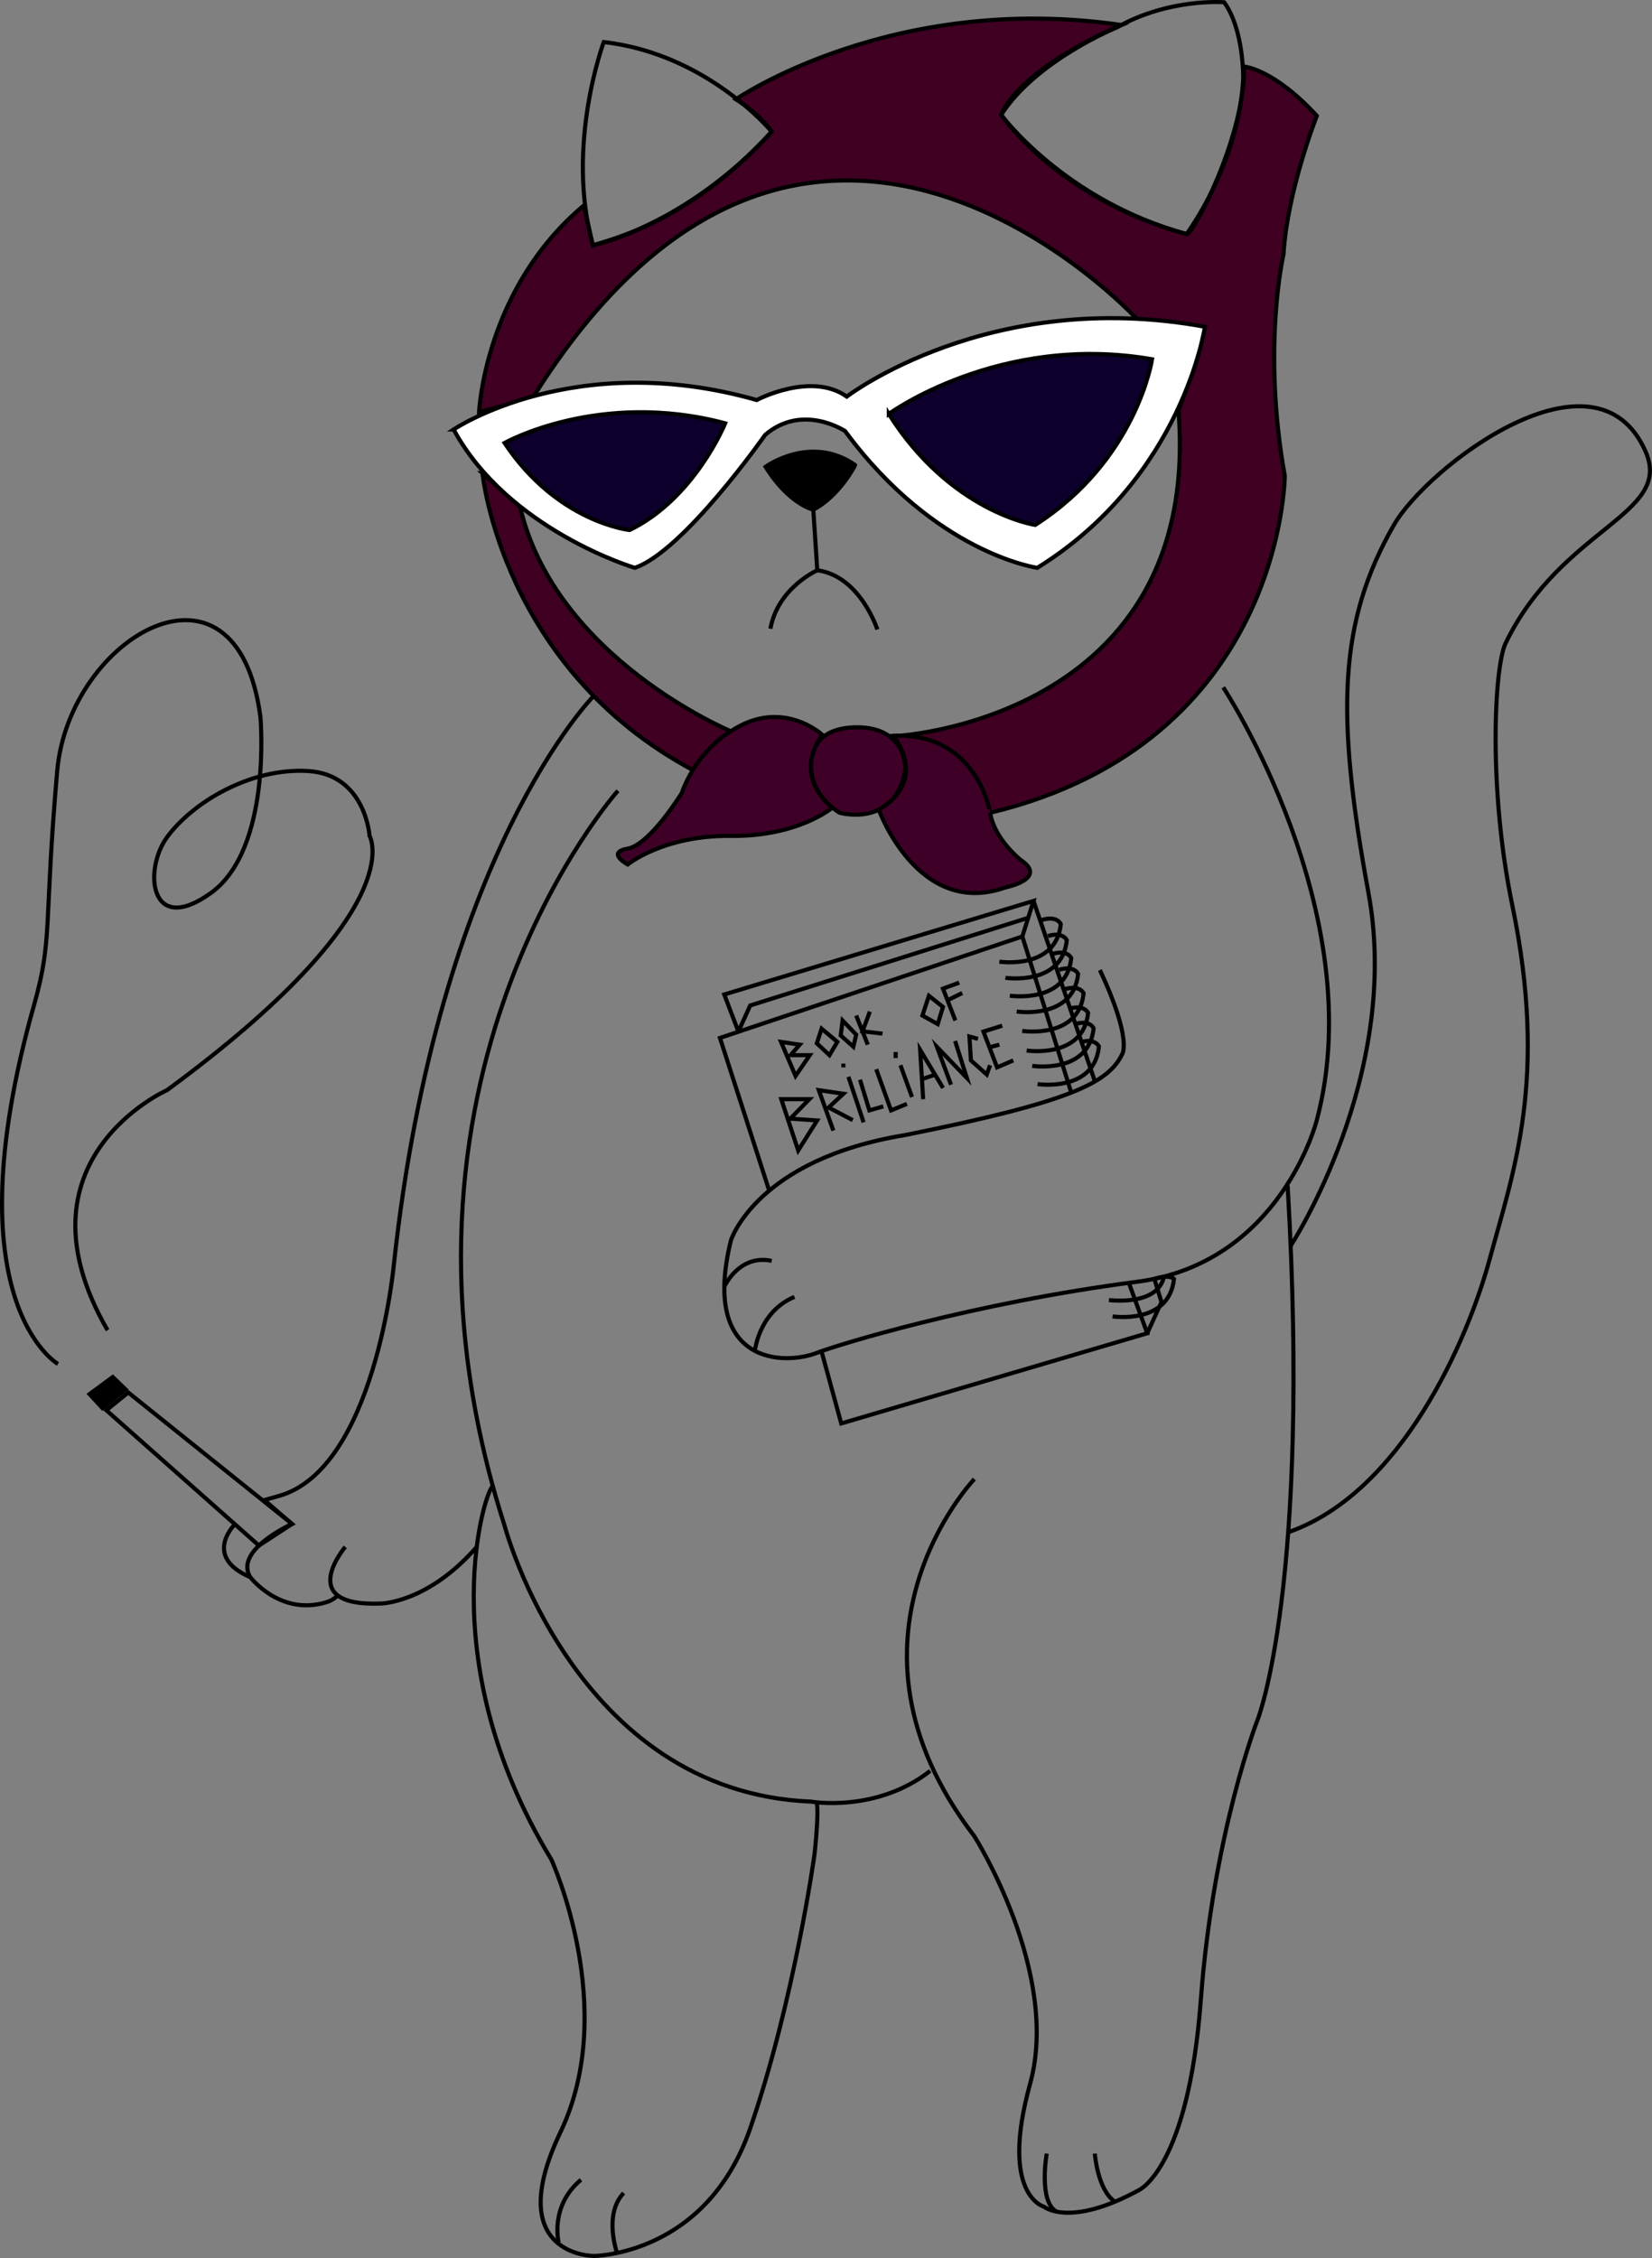 <?xml version="1.0" encoding="UTF-8"?>
<svg xmlns="http://www.w3.org/2000/svg" width="402.69" height="550.4" viewBox="0 0 402.69 550.4">
  <rect x="0" y="0" width="402.69" height="550.4" fill="#808080" stroke="none"/>
  <g id="catface">
    <path d="M244.05,27.99s15.34,20.87,45.19,29.07c1.5.41,14.36-24.18,14-40.83,0,0,7.14.46,17.75,12.01,0,0-7.18,18.11-8.12,33.73,0,0-5.31,22.8.31,54.02,0,0-.31,64.95-71.82,82.13,0,0-5.39-20.2-23.61-18.73-6.03.49,75.76-.77,69.51-79.39,0,0,7.18-17.73,4.68-19.6s-14.68-2.5-14.68-2.5c0,0-80.57-87.75-147.39,19.05l-13.09,3.53s1.31-30.1,25.52-50.39l2.23,9.75c2.11-1.06,22.44-4.49,43.56-27.72,0,0-2.11-3.7-8.71-7.92,0,0,38.08-26.23,93.98-18.11,0,0-24.15,9.91-29.32,21.92" style="fill: #3f0022; stroke: #000; stroke-miterlimit: 10;"/>
    <path d="M117.6,115.32s4.65,47.68,51.71,72.61c-.89-.46,4.11-6.7,8.85-9.69,0,0-42.81-17.75-51.39-54.74l-9.17-8.18Z" style="fill: #3f0022; stroke: #000; stroke-miterlimit: 10;"/>
    <path d="M220.7,187.51s.39-10.23-11.79-10.23-11.21,9.28-11.21,9.28c0,0-.58,6.86,6.96,11.55,0,0,13.53,3.89,16.05-10.6Z" style="fill: #3f0027; stroke: #000; stroke-miterlimit: 10;"/>
    <path d="M200.49,179.15s-9.87-9.22-22.33-.91c0,0-8.12,4.45-11.99,15.08,0,0-7.73,12.57-13.15,13.53s0,3.87,0,3.87c0,0,8.7-7.15,25.13-6.96s24.74-6.89,24.74-6.89c0,0-10.01-7.29-2.41-17.72Z" style="fill: #3f0027; stroke: #000; stroke-miterlimit: 10;"/>
    <path d="M214.21,197.38s9.58,26.49,30.85,18.95c0,0,10.63-2.13,3.67-6.77,0,0-6.4-5.08-7.37-11.46,0,.12-3.11-19.7-23.61-18.73,0,0,8.9,10.67-3.55,18Z" style="fill: #3f0027; stroke: #000; stroke-miterlimit: 10;"/>
    <path d="M147.17,10.25s-9.44,25.32-2.62,49.57c0,0,22.65-4.76,43.56-27.72,0,0-15.57-18.95-40.94-21.85Z" style="fill: none; stroke: #000; stroke-miterlimit: 10;"/>
    <path d="M272.23,6.69s-19.63,7.97-28.18,21.29c.85,1.26,14.86,20.85,45.19,29.07,0,0,12.86-17.16,13.8-38.02,0,0,.16-11.89-4.65-18.48,0,0-13.42-1.07-26.16,6.14Z" style="fill: none; stroke: #000; stroke-miterlimit: 10;"/>
    <path d="M110.57,104.69s29.43-19.84,73.89-7.18c0,0,13.22-7.03,21.95-.84,0,0,34.76-26.66,87.29-17.02,0,0-5.32,36.75-40.85,58.76,0,0-24.84-3.46-46.85-33.33,0,0-10.38-6.92-19.5.94,0,0-19.81,28.3-31.76,32.39,0,0-30.83-9.16-44.16-33.72Z" style="fill: #fff; stroke: #000; stroke-miterlimit: 10;"/>
    <path d="M122.99,107.97s23.05-12.96,53.78-4.79c0,0-7.44,18.34-23.3,26.02,0,0-17.59-1.83-30.48-21.23Z" style="fill: #0d002c; stroke: #000; stroke-miterlimit: 10;"/>
    <path d="M216.65,100.9s27.01-19.77,64.18-13.33c0,0-3.72,24.53-28.5,40.39,0,0-20.57-3.08-35.68-27.06Z" style="fill: #0d002c; stroke: #000; stroke-miterlimit: 10;"/>
    <path d="M186.62,113.78s10.96-7.98,21.8-.44c.19-.16-3.73,7.53-10.17,10.9,0,0-5.96-1.31-11.63-10.46Z" style="stroke: #000; stroke-miterlimit: 10;"/>
    <path d="M198.25,124.25l.97,14.77s-9.59,4.2-11.43,14.23" style="fill: none; stroke: #000; stroke-miterlimit: 10;"/>
    <path d="M213.86,153.44s-4.18-13.03-14.64-14.43" style="fill: none; stroke: #000; stroke-miterlimit: 10;"/>
  </g>
  <g id="cat_body" data-name="cat body">
    <path d="M144.71,169.65s-37.87,38.11-48.71,138.66c0,0-4.59,49.65-27.95,56.32l-3.63,1.02,6.76,5.82s-14.24,6.36-10.17,12.97c0,0,7.3,9.58,18.57,6.1,2.03-.63,2.8-1.78,2.8-1.78" style="fill: none; stroke: #000; stroke-miterlimit: 10;"/>
    <path d="M84.16,377.06s-12.46,14.64,8.65,13.81c0,0,11.44-.07,23.4-13.81" style="fill: none; stroke: #000; stroke-miterlimit: 10;"/>
    <polygon points="31.26 339.42 71.19 371.47 63.12 376.74 25.91 343.75 31.26 339.42" style="fill: none; stroke: #000; stroke-miterlimit: 10;"/>
    <polygon points="27.48 335.66 21.82 339.82 24.98 343.24 30.61 338.67 27.48 335.66" style="stroke: #000; stroke-miterlimit: 10;"/>
    <path d="M14.13,332.47s-26.32-15.01-5.81-87.57c4.61-16.33,2.32-19.34,5.62-56.96,2.86-32.65,43.84-56.74,49.54-13.16,0,0,2.9,32.15-12.1,42.91s-16.46-5.79-10.6-13.71c6.21-8.4,20.28-16.88,34.31-16.04s15,15.84,15,15.84c0,0,10.56,17.9-49.35,61.93,0,0-38.48,17.05-14.52,58.54" style="fill: none; stroke: #000; stroke-miterlimit: 10;"/>
    <path d="M57.01,371.83s-7.52,7.7,4,12.61" style="fill: none; stroke: #000; stroke-miterlimit: 10;"/>
    <path d="M150.62,192.75s-62.59,70.11-27.64,179.08c0,0,17.07,64.98,74.69,67.32,0,0,15.96,2.81,29.07-7.49" style="fill: none; stroke: #000; stroke-miterlimit: 10;"/>
    <path d="M237.5,360.53s-36.97,38.84,0,87.05c0,0,21.1,33.23,13.59,60.37s3.37,29.93,3.37,29.93c0,0,6.17,5.24,23.13-4.01,0,0,12.03-5.24,15.11-46.27s13.88-68.48,13.88-68.48c0,0,12.95-32.76,7.29-130.17" style="fill: none; stroke: #000; stroke-miterlimit: 10;"/>
    <path d="M120.16,362.34c-1.42-.64-15.81,41.52,14.23,90.91,0,0,16.65,36.28,2.23,66.47s8.09,30.18,8.09,30.18c0,0,27.46,0,38.19-31.19s15.63-66.61,15.63-66.61c0,0,1.19-10.45.52-12.78" style="fill: none; stroke: #000; stroke-miterlimit: 10;"/>
    <path d="M136.18,546.6s-2.26-8.82,5.43-15.27" style="fill: none; stroke: #000; stroke-miterlimit: 10;"/>
    <path d="M150.41,549.17s-3.35-9.4,1.61-14.61" style="fill: none; stroke: #000; stroke-miterlimit: 10;"/>
    <path d="M255.15,524.95s-2.06,11.53,2.32,14.12" style="fill: none; stroke: #000; stroke-miterlimit: 10;"/>
    <path d="M266.87,524.95s.64,8.84,4.9,11.72" style="fill: none; stroke: #000; stroke-miterlimit: 10;"/>
    <path d="M298.18,167.55s36.2,55.02,22.81,105.47c0,0-8.75,34.88-43.84,39.42-40.1,5.19-73.2,15.43-77.93,17.29-8.03,3.17-28.52,3-21.05-27.39,0,0,6.18-19.74,42.54-25.68,40.39-8.12,49.43-12.71,52.82-19.68,0,0,2.59-3.42-5.42-20.54" style="fill: none; stroke: #000; stroke-miterlimit: 10;"/>
    <path d="M176.56,313.65s3.55-8,11.54-6.31" style="fill: none; stroke: #000; stroke-miterlimit: 10;"/>
    <path d="M184.01,329.29s.94-9.53,9.65-13.17" style="fill: none; stroke: #000; stroke-miterlimit: 10;"/>
    <polyline points="187.5 290.23 175.5 253 249.2 228.27 261.13 266.34" style="fill: none; stroke: #000; stroke-miterlimit: 10;"/>
    <polyline points="179.99 251.45 182.87 245.09 250.63 223.72" style="fill: none; stroke: #000; stroke-miterlimit: 10;"/>
    <polyline points="179.99 251.45 176.54 242.41 251.93 219.6 249.2 228.27" style="fill: none; stroke: #000; stroke-miterlimit: 10;"/>
    <line x1="251.93" y1="219.6" x2="266.9" y2="263.61" style="fill: none; stroke: #000; stroke-miterlimit: 10;"/>
    <path d="M246.16,242.7s13.81,2.1,14.97-9.15c0,0-.87-2.17-4.6-1.02" style="fill: none; stroke: #000; stroke-miterlimit: 10;"/>
    <path d="M250.26,256.07s13.81,2.1,14.97-9.15c0,0-.87-2.17-4.6-1.02" style="fill: none; stroke: #000; stroke-miterlimit: 10;"/>
    <path d="M245.07,238.34s13.81,2.1,14.97-9.15c0,0-.87-2.17-4.6-1.02" style="fill: none; stroke: #000; stroke-miterlimit: 10;"/>
    <path d="M249.17,251.29s13.81,2.1,14.97-9.15c0,0-.87-2.17-4.6-1.02" style="fill: none; stroke: #000; stroke-miterlimit: 10;"/>
    <path d="M247.83,246.56s13.81,2.1,14.97-9.15c0,0-.87-2.17-4.6-1.02" style="fill: none; stroke: #000; stroke-miterlimit: 10;"/>
    <path d="M252.91,264.25s13.81,2.1,14.97-9.15c0,0-.87-2.17-4.6-1.02" style="fill: none; stroke: #000; stroke-miterlimit: 10;"/>
    <path d="M251.61,259.81s13.81,2.1,14.97-9.15c0,0-.87-2.17-4.6-1.02" style="fill: none; stroke: #000; stroke-miterlimit: 10;"/>
    <path d="M270.31,316.89s12.26,1.65,13.47-6.05" style="fill: none; stroke: #000; stroke-miterlimit: 10;"/>
    <path d="M271.2,320.88s13.81,2.1,14.97-9.15c0,0-1.05-1.16-4.79-.01" style="fill: none; stroke: #000; stroke-miterlimit: 10;"/>
    <polyline points="200.24 329.35 205.06 346.97 279.65 324.99 275.08 312.46" style="fill: none; stroke: #000; stroke-miterlimit: 10;"/>
    <polyline points="279.65 324.99 283.12 317.37 281.38 311.72" style="fill: none; stroke: #000; stroke-miterlimit: 10;"/>
    <path d="M314.62,303.66s27.15-41.49,18.96-85.98c-8.06-43.79-7.3-66.16,6.2-89.72,8.1-14.13,49.19-45.62,61.36-17.86,6.73,15.37-20.49,18.5-34.13,46.67-2.78,5.76-4.27,35.45,1.62,63.86,8.74,42.16.39,64.59-5.56,86.47-5.29,19.46-21.41,56.78-49.05,66.39" style="fill: none; stroke: #000; stroke-miterlimit: 10;"/>
    <path d="M243.61,234.41s13.81,2.1,14.97-9.15c0,0-.87-2.17-4.6-1.02" style="fill: none; stroke: #000; stroke-miterlimit: 10;"/>
    <polygon points="200.27 250.74 199.11 254.32 202.19 257.2 204.11 253.97 200.27 250.74" style="fill: none; stroke: #000; stroke-miterlimit: 10;"/>
    <polygon points="205.39 248.75 204.94 252.4 208.01 255.15 208.71 252.21 205.39 248.75" style="fill: none; stroke: #000; stroke-miterlimit: 10;"/>
    <line x1="208.71" y1="247.54" x2="211.53" y2="254.64" style="fill: none; stroke: #000; stroke-miterlimit: 10;"/>
    <polyline points="212.04 246.58 210.24 251.39 215.11 251.95" style="fill: none; stroke: #000; stroke-miterlimit: 10;"/>
    <polygon points="226.43 242.73 224.85 247.54 228.58 249.63 229.86 245.45 226.43 242.73" style="fill: none; stroke: #000; stroke-miterlimit: 10;"/>
    <polyline points="233.82 239.52 229.86 240.98 232.88 248.75" style="fill: none; stroke: #000; stroke-miterlimit: 10;"/>
    <line x1="234.56" y1="242.05" x2="230.96" y2="243.82" style="fill: none; stroke: #000; stroke-miterlimit: 10;"/>
    <polygon points="190.44 267.93 194.57 280.43 199.18 273.12 192.64 272.68 197.29 267.93 190.44 267.93" style="fill: none; stroke: #000; stroke-miterlimit: 10;"/>
    <polyline points="203.14 275.59 199.59 265.73 205.58 266.61 201.99 269.96 207.87 273.04" style="fill: none; stroke: #000; stroke-miterlimit: 10;"/>
    <line x1="206.81" y1="262.47" x2="210.51" y2="273.57" style="fill: none; stroke: #000; stroke-miterlimit: 10;"/>
    <polyline points="209.63 263.18 211.92 270.66 215.31 269.69" style="fill: none; stroke: #000; stroke-miterlimit: 10;"/>
    <polyline points="213.59 260.62 217.2 270.66 221.07 269.08" style="fill: none; stroke: #000; stroke-miterlimit: 10;"/>
    <line x1="219.49" y1="259.65" x2="222.31" y2="267.4" style="fill: none; stroke: #000; stroke-miterlimit: 10;"/>
    <line x1="205.58" y1="259.25" x2="205.58" y2="260.18" style="fill: none; stroke: #000; stroke-miterlimit: 10;"/>
    <line x1="218.32" y1="256.42" x2="218.32" y2="257.91" style="fill: none; stroke: #000; stroke-miterlimit: 10;"/>
    <polyline points="225.03 267.93 224.29 255.91 229.88 265.2" style="fill: none; stroke: #000; stroke-miterlimit: 10;"/>
    <line x1="224.87" y1="263.01" x2="227.72" y2="262.03" style="fill: none; stroke: #000; stroke-miterlimit: 10;"/>
    <polyline points="231.82 264.4 228.41 255.23 235.68 262.76 232.81 253.74" style="fill: none; stroke: #000; stroke-miterlimit: 10;"/>
    <polyline points="238.38 253.22 236.31 252.66 236.67 258.47 240.53 261.92 241.34 259.65" style="fill: none; stroke: #000; stroke-miterlimit: 10;"/>
    <polyline points="244.3 250.02 239.72 251.45 243.05 260.18 247 258.47" style="fill: none; stroke: #000; stroke-miterlimit: 10;"/>
    <line x1="243.61" y1="254.64" x2="241.34" y2="255.23" style="fill: none; stroke: #000; stroke-miterlimit: 10;"/>
    <polygon points="190.38 253.97 193.92 262.26 197.39 257.2 192.72 257.2 194.94 254.64 190.38 253.97" style="fill: none; stroke: #000; stroke-miterlimit: 10;"/>
  </g>
</svg>